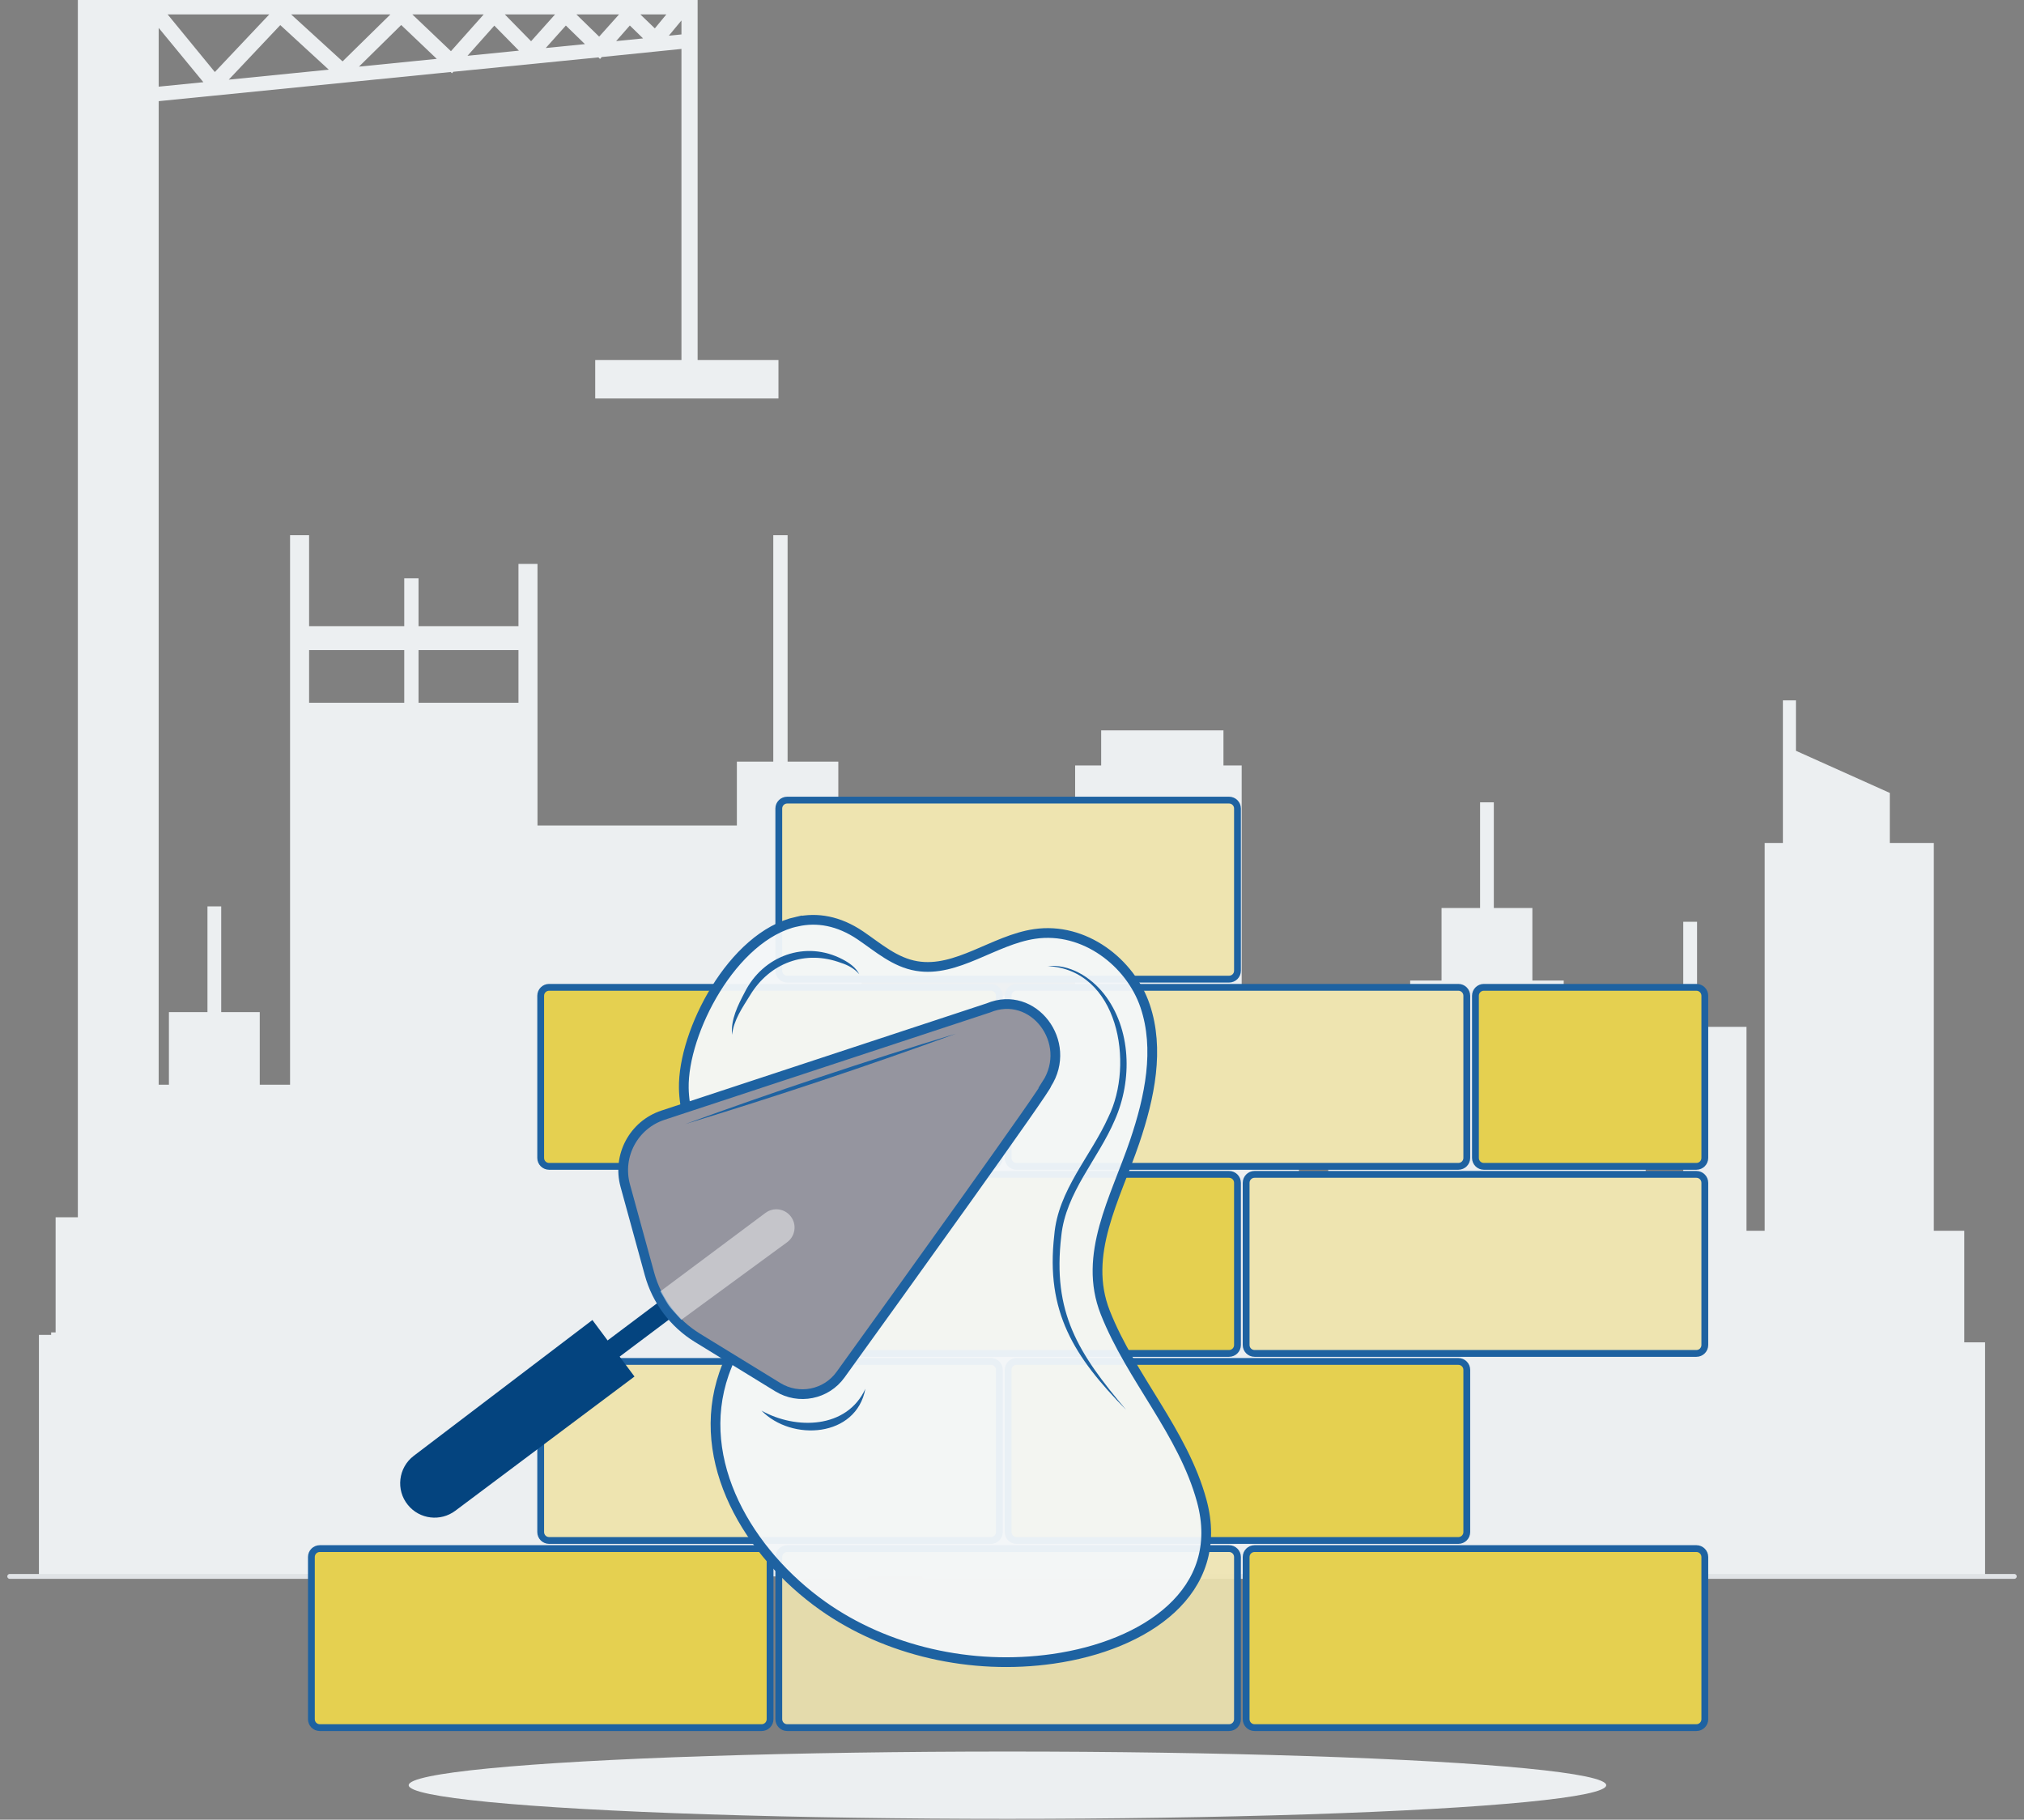 <svg width="208" height="187" viewBox="0 0 208 187" fill="none" xmlns="http://www.w3.org/2000/svg">
<rect x="0" y="0" width="208" height="187" fill="#808080" stroke="none"/>
<ellipse cx="103.533" cy="183.458" rx="61.533" ry="3.458" fill="#ECEFF1"/>
<path d="M71.692 37.003V0H8V149H16.308V10.396L46.315 7.401L46.448 7.529L46.587 7.376L61.496 5.896L61.662 6.059L61.839 5.861L70.031 5.028V37.003H61.169V40.95H80V37.003H71.692ZM28.802 2.58L33.787 7.159L23.508 8.185L28.802 2.58ZM22.079 7.401L17.227 1.48H27.673L22.079 7.401ZM29.916 1.48H40.123L35.205 6.31L29.916 1.48ZM70.031 2.102V3.538L68.735 3.666L70.031 2.102ZM67.295 2.916L65.805 1.48H68.48L67.295 2.916ZM63.617 1.48L61.574 3.764L59.231 1.48H63.617ZM57.043 1.48L54.578 4.238L51.876 1.48H57.043ZM49.71 1.48L46.343 5.259L42.372 1.48H49.71ZM16.308 2.867L20.899 8.447L16.308 8.905V2.867ZM36.889 6.848L41.231 2.571L44.886 6.049L36.889 6.848ZM50.801 2.635L53.327 5.205L48.043 5.733L50.801 2.635ZM56.085 4.934L58.151 2.625L60.111 4.534L56.085 4.934ZM64.725 2.62L66.087 3.947L63.318 4.223L64.725 2.62Z" fill="#ECEFF1"/>
<path d="M53.281 64.348H43.011V59.428H41.544V64.348H31.765V55H29.809V157.831H55.236V57.952H53.281V64.348ZM41.544 72.22H31.765V66.808H41.544V72.22ZM53.281 72.22H43.011V66.808H53.281V72.22Z" fill="#ECEFF1"/>
<path d="M204 162V137.945H201.863V126.482H198.733V86.629H194.21V81.486L184.562 77.155V71.974H183.222V86.629H181.35V126.482H179.482V105.526H174.401V94.726H172.983V126.482H169.125V114.398H166.582V111.309H160.699V100.768H157.477V93.311H153.516V82.449H152.103V93.311H148.142V100.768H144.919V111.309H139.037V114.398H136.499V126.482H133.487V111.309H127.604V78.66H125.731V75.058H113.164V78.66H110.489V102.315H99.79V104.628H95.78V106.429V112.829V115.682H88.562V84.829H86.152V78.269H80.939V55H79.467V78.269H75.726V84.829H53.775V82.67H52.44V97.326H50.567V97.585H49.443V112.24H47.57V116.223H43.614V105.427H42.196V131.137H40.621V120.337H39.203V137.179H38.337V125.095H35.8V122.011H29.917V111.469H26.694V104.012H22.733V93.146H21.32V104.012H17.359V111.469H14.137V122.011H8.254V125.095H5.716V136.925H5.257V137.179H4V162H204Z" fill="#ECEFF1"/>
<path d="M1 162H75" stroke="#E0E3E6" stroke-width="0.5" stroke-linecap="round"/>
<path d="M95 162H207" stroke="#E0E3E6" stroke-width="0.5" stroke-linecap="round"/>
<path d="M80 162H89" stroke="#E0E3E6" stroke-width="0.5" stroke-linecap="round"/>
<path d="M80.899 100.622H126.307C126.785 100.622 127.172 100.235 127.172 99.757V83.088C127.172 82.611 126.785 82.224 126.307 82.224H80.899C80.422 82.224 80.034 82.611 80.034 83.088V99.757C80.034 100.235 80.422 100.622 80.899 100.622Z" fill="#EEE4B0" stroke="#1E62A1" stroke-width="0.7" stroke-miterlimit="10"/>
<path d="M104.465 119.861H149.872C150.35 119.861 150.737 119.474 150.737 118.996V102.328C150.737 101.85 150.35 101.463 149.872 101.463H104.465C103.987 101.463 103.6 101.85 103.6 102.328V118.996C103.6 119.474 103.987 119.861 104.465 119.861Z" fill="#EEE4B0" stroke="#1E62A1" stroke-width="0.7" stroke-miterlimit="10"/>
<path d="M56.43 119.861H101.837C102.315 119.861 102.702 119.474 102.702 118.996V102.328C102.702 101.85 102.315 101.463 101.837 101.463H56.43C55.952 101.463 55.565 101.85 55.565 102.328V118.996C55.565 119.474 55.952 119.861 56.43 119.861Z" fill="#E5D050" stroke="#1E62A1" stroke-width="0.7" stroke-miterlimit="10"/>
<path d="M128.927 139.085H174.334C174.812 139.085 175.199 138.698 175.199 138.22V121.552C175.199 121.074 174.812 120.686 174.334 120.686H128.927C128.449 120.686 128.062 121.074 128.062 121.552V138.22C128.062 138.698 128.449 139.085 128.927 139.085Z" fill="#EEE4B0" stroke="#1E62A1" stroke-width="0.7" stroke-miterlimit="10"/>
<path d="M80.899 139.085H126.307C126.785 139.085 127.172 138.698 127.172 138.22V121.552C127.172 121.074 126.785 120.686 126.307 120.686H80.899C80.422 120.686 80.034 121.074 80.034 121.552V138.22C80.034 138.698 80.422 139.085 80.899 139.085Z" fill="#E5D050" stroke="#1E62A1" stroke-width="0.7" stroke-miterlimit="10"/>
<path d="M152.491 119.861H174.334C174.812 119.861 175.199 119.474 175.199 118.996V102.328C175.199 101.85 174.812 101.463 174.334 101.463H152.491C152.014 101.463 151.626 101.85 151.626 102.328V118.996C151.626 119.474 152.014 119.861 152.491 119.861Z" fill="#E5D050" stroke="#1E62A1" stroke-width="0.7" stroke-miterlimit="10"/>
<path d="M104.465 158.308H149.872C150.35 158.308 150.737 157.921 150.737 157.443V140.775C150.737 140.297 150.35 139.91 149.872 139.91H104.465C103.987 139.91 103.6 140.297 103.6 140.775V157.443C103.6 157.921 103.987 158.308 104.465 158.308Z" fill="#E5D050" stroke="#1E62A1" stroke-width="0.7" stroke-miterlimit="10"/>
<path d="M56.43 158.308H101.837C102.315 158.308 102.702 157.921 102.702 157.443V140.775C102.702 140.297 102.315 139.91 101.837 139.91H56.43C55.952 139.91 55.565 140.297 55.565 140.775V157.443C55.565 157.921 55.952 158.308 56.43 158.308Z" fill="#EEE4B0" stroke="#1E62A1" stroke-width="0.7" stroke-miterlimit="10"/>
<path d="M80.899 177.54H126.307C126.785 177.54 127.172 177.153 127.172 176.675V160.007C127.172 159.529 126.785 159.142 126.307 159.142H80.899C80.422 159.142 80.034 159.529 80.034 160.007V176.675C80.034 177.153 80.422 177.54 80.899 177.54Z" fill="#EEE4B0" fill-opacity="0.9" stroke="#1E62A1" stroke-width="0.7" stroke-miterlimit="10"/>
<path d="M32.865 177.54H78.273C78.75 177.54 79.138 177.153 79.138 176.675V160.007C79.138 159.529 78.75 159.142 78.273 159.142H32.865C32.387 159.142 32 159.529 32 160.007V176.675C32 177.153 32.387 177.54 32.865 177.54Z" fill="#E5D050" stroke="#1E62A1" stroke-width="0.7" stroke-miterlimit="10"/>
<path d="M128.927 177.54H174.334C174.812 177.54 175.199 177.153 175.199 176.675V160.007C175.199 159.529 174.812 159.142 174.334 159.142H128.927C128.449 159.142 128.062 159.529 128.062 160.007V176.675C128.062 177.153 128.449 177.54 128.927 177.54Z" fill="#E5D050" stroke="#1E62A1" stroke-width="0.7" stroke-miterlimit="10"/>
<path d="M81.91 94.71C83.972 94.254 86.178 94.611 88.429 96.136C90.246 97.37 91.96 98.904 94.207 99.276C98.323 99.967 102.122 96.597 106.319 95.979C111.432 95.221 116.169 98.922 117.677 103.371C119.184 107.82 118.157 112.748 116.614 117.307C114.623 123.178 111.234 128.94 113.589 134.894C116.247 141.616 121.571 147.174 123.495 154.223C126.041 163.544 117.726 169.113 108.215 170.471C99.814 171.675 91.073 169.659 84.528 165.012C76.957 159.627 71.283 150.202 74.403 141.171C75.353 138.433 77.202 135.764 77.514 132.885C77.864 129.653 76.347 126.462 74.852 123.703C72.872 120.038 70.347 116.093 70.272 111.824C70.168 106.089 75.248 96.172 81.91 94.702L81.91 94.71Z" fill="#F4F7F9" fill-opacity="0.95" stroke="#1E62A1" stroke-miterlimit="10"/>
<path d="M75.232 106.342C75.08 104.792 75.828 103.311 76.532 101.975C78.42 98.207 82.794 96.598 86.59 98.588C87.273 98.944 87.953 99.42 88.303 100.115C87.805 99.537 87.136 99.173 86.44 98.954C82.76 97.576 79.092 98.947 77.071 102.295C76.293 103.561 75.401 104.814 75.232 106.342Z" fill="#1E62A1"/>
<path d="M107.622 99.288C109.907 99.042 112.064 100.394 113.447 102.131C116.275 105.738 116.381 111 114.567 115.094C112.84 119.146 109.523 122.534 109.067 127.003C108.132 134.893 110.8 139.058 115.715 144.869C110.379 139.432 107.44 134.826 108.344 126.929C108.723 122.31 112.101 118.816 113.901 114.802C116.61 109.326 114.941 99.624 107.622 99.281L107.622 99.288Z" fill="#1E62A1"/>
<path d="M78.254 144.963C81.793 146.946 87.039 146.841 88.931 142.719C88.003 147.724 81.374 148.161 78.254 144.963Z" fill="#1E62A1"/>
<path d="M68.149 134.089L62.743 138.149L63.388 139.007L68.793 134.947L68.149 134.089Z" fill="#04447F" stroke="#04447F" stroke-miterlimit="10"/>
<path d="M66.749 130.925L64.254 121.835C63.419 118.775 65.12 115.59 68.138 114.601L101.564 103.581C106.178 101.647 110.341 107.119 107.558 111.419C107.837 111.461 92.625 132.61 86.382 141.266C84.906 143.321 82.096 143.877 79.94 142.557L71.674 137.483C69.259 136.001 67.5 133.654 66.749 130.925Z" fill="#95959F" stroke="#1E62A1" stroke-miterlimit="10"/>
<path d="M67.854 132.713L78.652 124.653C79.492 124.018 80.696 124.198 81.306 125.061C81.901 125.892 81.716 127.04 80.9 127.652L70.009 135.635L69.069 134.592C68.846 134.343 68.639 134.063 68.474 133.769L67.855 132.705L67.854 132.713Z" fill="white" fill-opacity="0.45"/>
<path d="M65.207 141.466L60.88 135.652L42.521 149.61C40.93 150.819 40.655 153.118 41.922 154.662C43.12 156.132 45.266 156.394 46.79 155.254L65.208 141.458L65.207 141.466Z" fill="#04447F"/>
<path d="M70.42 115.517C79.314 112.27 89.186 108.97 98.246 106.226C89.353 109.473 79.48 112.773 70.42 115.517Z" fill="#1E62A1"/>
</svg>
